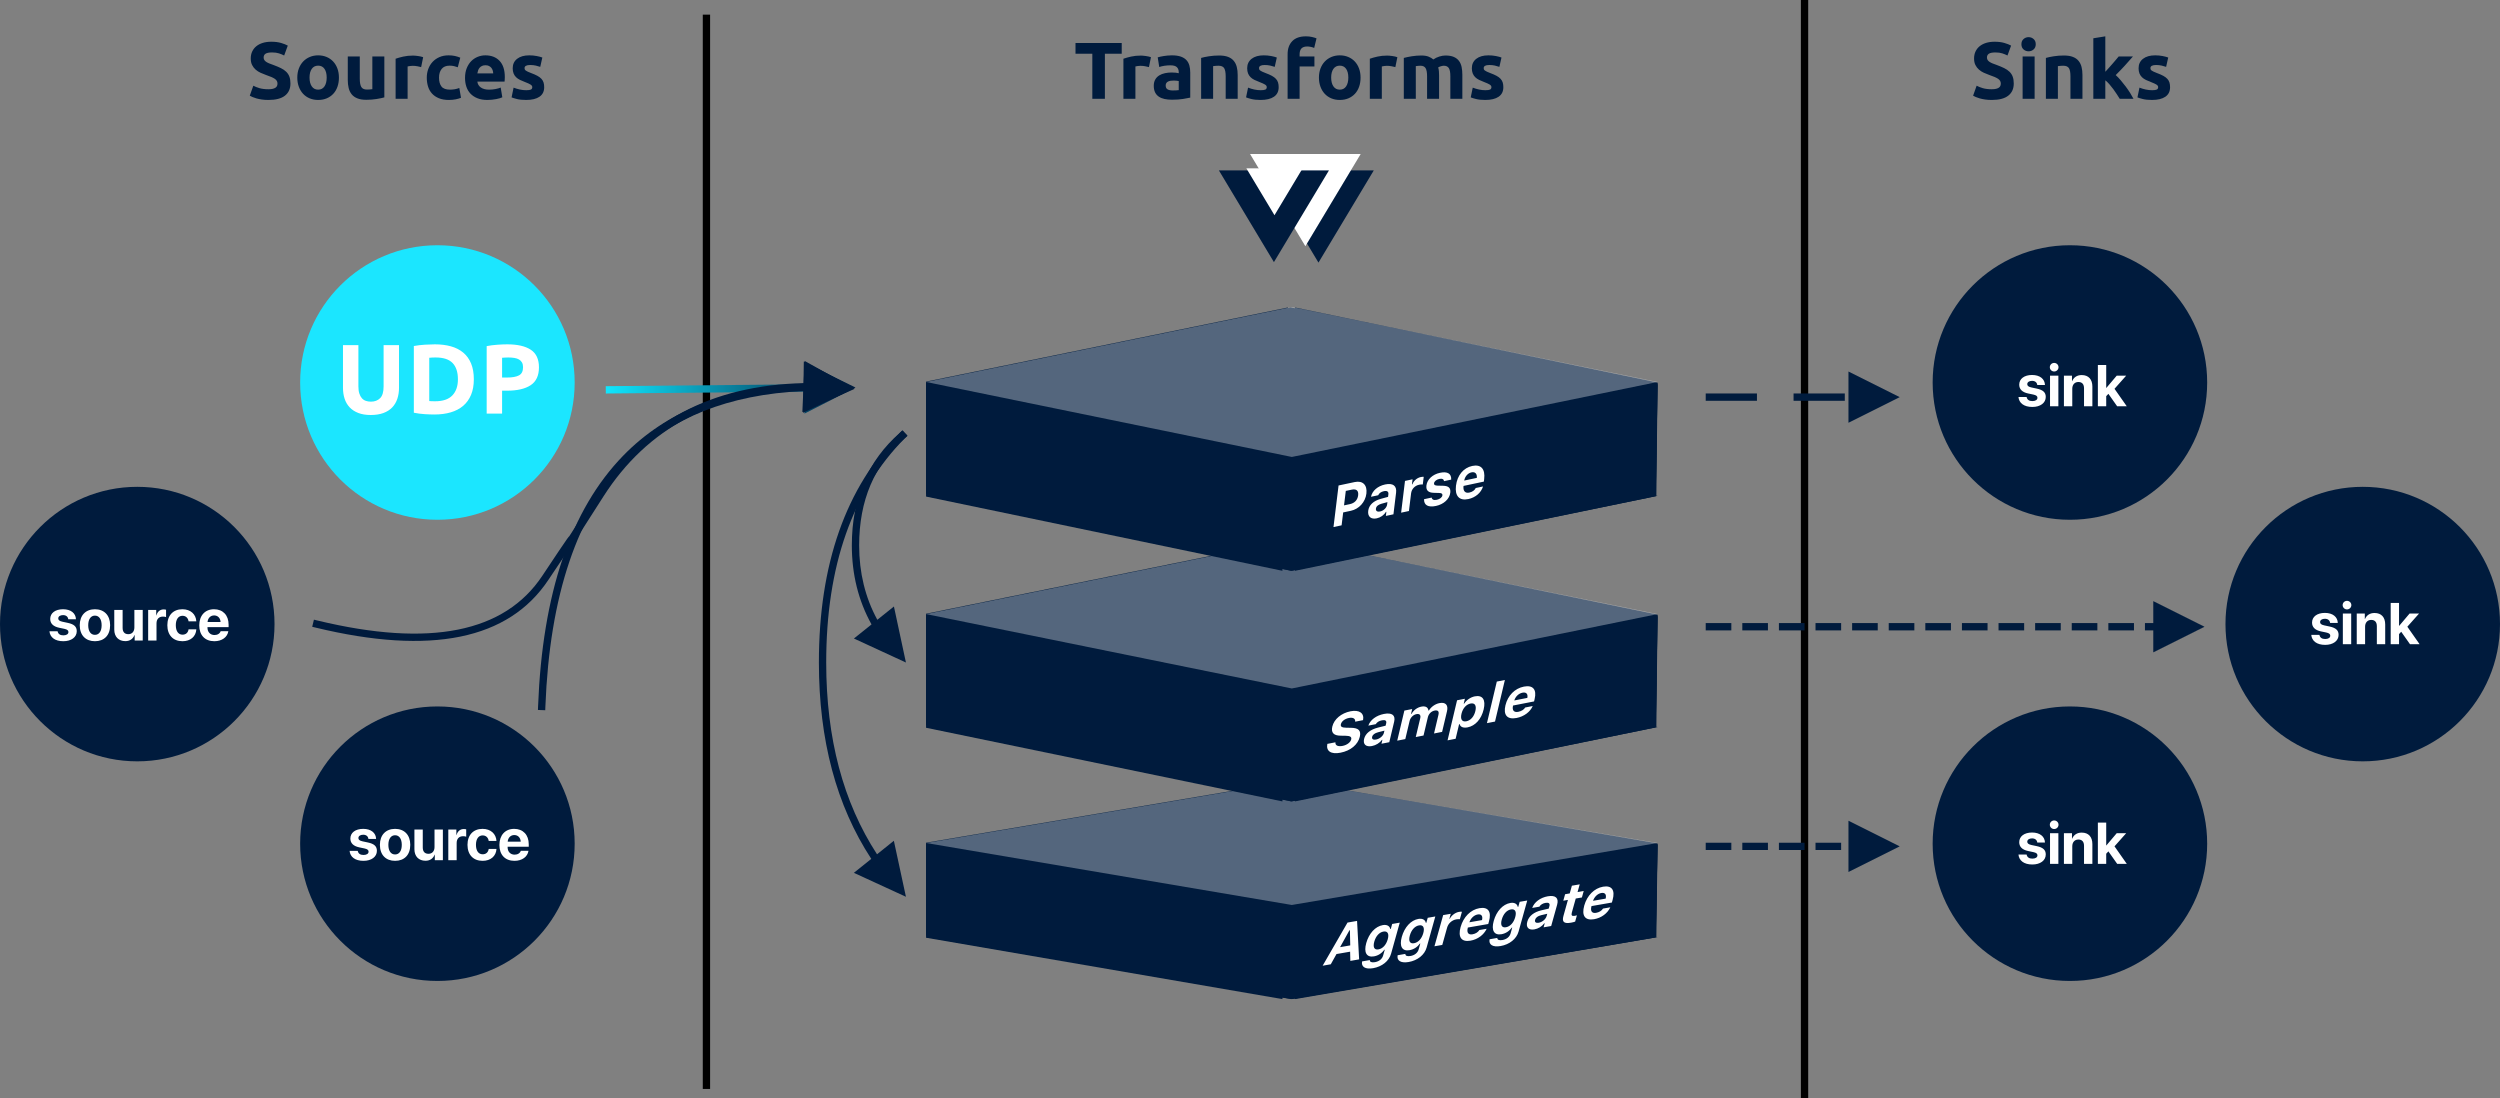 <?xml version="1.0" encoding="UTF-8"?>
<svg width="683px" height="300px" viewBox="0 0 683 300" version="1.1" xmlns="http://www.w3.org/2000/svg" xmlns:xlink="http://www.w3.org/1999/xlink">
    <rect x="0" y="0" width="683" height="300" fill="#808080" stroke="none"/>
    <!-- Generator: Sketch 54.1 (76490) - https://sketchapp.com -->
    <title>Group 2</title>
    <desc>Created with Sketch.</desc>
    <defs>
        <polygon id="path-1" points="15.189 0.027 22.873 12.834 7.504 12.834"></polygon>
        <linearGradient x1="-1.11022302e-14%" y1="50%" x2="100%" y2="50%" id="linearGradient-3">
            <stop stop-color="#10E7FF" offset="0%"></stop>
            <stop stop-color="#001B3D" offset="100%"></stop>
        </linearGradient>
        <linearGradient x1="16.305%" y1="58.465%" x2="79.052%" y2="39.153%" id="linearGradient-4">
            <stop stop-color="#001B3D" offset="0%"></stop>
            <stop stop-color="#001B3D" offset="100%"></stop>
        </linearGradient>
    </defs>
    <g id="Components-(source-highlighted)" stroke="none" stroke-width="1" fill="none" fill-rule="evenodd">
        <g id="Group-2" transform="translate(-18, -125)">
            <g id="Sinks" transform="translate(546, 134)">
                <g id="Sink-3" transform="translate(0, 184)">
                    <circle id="Oval-Copy" fill="#001B3D" cx="37.5" cy="37.5" r="37.5"></circle>
                    <path d="M23.652,37.086 C23.652,35.492 25.027,34.445 27.16,34.445 C29.309,34.445 30.637,35.547 30.684,37.188 L28.582,37.188 C28.512,36.508 28.004,36.047 27.16,36.047 C26.371,36.047 25.848,36.406 25.848,36.961 C25.848,37.391 26.16,37.68 27.004,37.859 L28.434,38.164 C30.184,38.531 30.902,39.219 30.902,40.445 C30.902,42.094 29.395,43.18 27.238,43.18 C24.926,43.18 23.59,42.102 23.441,40.453 L25.668,40.453 C25.809,41.188 26.332,41.578 27.238,41.578 C28.098,41.578 28.629,41.227 28.629,40.68 C28.629,40.234 28.34,39.984 27.52,39.797 L26.09,39.5 C24.473,39.156 23.652,38.344 23.652,37.086 Z M32.066,43 L32.066,34.625 L34.348,34.625 L34.348,43 L32.066,43 Z M33.199,33.492 C32.535,33.492 32.012,32.961 32.012,32.32 C32.012,31.672 32.535,31.148 33.199,31.148 C33.863,31.148 34.387,31.672 34.387,32.32 C34.387,32.961 33.863,33.492 33.199,33.492 Z M35.863,43 L35.863,34.625 L38.066,34.625 L38.066,36.117 L38.113,36.117 C38.559,35.078 39.441,34.469 40.73,34.469 C42.59,34.469 43.637,35.641 43.637,37.602 L43.637,43 L41.355,43 L41.355,38.078 C41.355,36.984 40.84,36.359 39.816,36.359 C38.793,36.359 38.145,37.109 38.145,38.195 L38.145,43 L35.863,43 Z M47.449,37.984 L50.293,34.625 L52.879,34.625 L49.684,38.219 L53.035,43 L50.41,43 L48.012,39.594 L47.418,40.234 L47.418,43 L45.137,43 L45.137,31.727 L47.418,31.727 L47.418,37.984 L47.449,37.984 Z" id="sink" fill="#FFFFFF" fill-rule="nonzero"></path>
                </g>
                <g id="Sink-2" transform="translate(80, 124)">
                    <circle id="Oval-Copy" fill="#001B3D" cx="37.5" cy="37.5" r="37.5"></circle>
                    <path d="M23.652,37.086 C23.652,35.492 25.027,34.445 27.16,34.445 C29.309,34.445 30.637,35.547 30.684,37.188 L28.582,37.188 C28.512,36.508 28.004,36.047 27.16,36.047 C26.371,36.047 25.848,36.406 25.848,36.961 C25.848,37.391 26.16,37.68 27.004,37.859 L28.434,38.164 C30.184,38.531 30.902,39.219 30.902,40.445 C30.902,42.094 29.395,43.18 27.238,43.18 C24.926,43.18 23.59,42.102 23.441,40.453 L25.668,40.453 C25.809,41.188 26.332,41.578 27.238,41.578 C28.098,41.578 28.629,41.227 28.629,40.68 C28.629,40.234 28.34,39.984 27.52,39.797 L26.09,39.5 C24.473,39.156 23.652,38.344 23.652,37.086 Z M32.066,43 L32.066,34.625 L34.348,34.625 L34.348,43 L32.066,43 Z M33.199,33.492 C32.535,33.492 32.012,32.961 32.012,32.32 C32.012,31.672 32.535,31.148 33.199,31.148 C33.863,31.148 34.387,31.672 34.387,32.32 C34.387,32.961 33.863,33.492 33.199,33.492 Z M35.863,43 L35.863,34.625 L38.066,34.625 L38.066,36.117 L38.113,36.117 C38.559,35.078 39.441,34.469 40.73,34.469 C42.59,34.469 43.637,35.641 43.637,37.602 L43.637,43 L41.355,43 L41.355,38.078 C41.355,36.984 40.84,36.359 39.816,36.359 C38.793,36.359 38.145,37.109 38.145,38.195 L38.145,43 L35.863,43 Z M47.449,37.984 L50.293,34.625 L52.879,34.625 L49.684,38.219 L53.035,43 L50.41,43 L48.012,39.594 L47.418,40.234 L47.418,43 L45.137,43 L45.137,31.727 L47.418,31.727 L47.418,37.984 L47.449,37.984 Z" id="sink" fill="#FFFFFF" fill-rule="nonzero"></path>
                </g>
                <g id="Sink-1" transform="translate(0, 58)">
                    <circle id="Oval-Copy-2" fill="#001B3D" cx="37.5" cy="37.5" r="37.5"></circle>
                    <path d="M23.652,38.086 C23.652,36.492 25.027,35.445 27.16,35.445 C29.309,35.445 30.637,36.547 30.684,38.188 L28.582,38.188 C28.512,37.508 28.004,37.047 27.16,37.047 C26.371,37.047 25.848,37.406 25.848,37.961 C25.848,38.391 26.16,38.68 27.004,38.859 L28.434,39.164 C30.184,39.531 30.902,40.219 30.902,41.445 C30.902,43.094 29.395,44.18 27.238,44.18 C24.926,44.18 23.59,43.102 23.441,41.453 L25.668,41.453 C25.809,42.188 26.332,42.578 27.238,42.578 C28.098,42.578 28.629,42.227 28.629,41.68 C28.629,41.234 28.34,40.984 27.52,40.797 L26.09,40.5 C24.473,40.156 23.652,39.344 23.652,38.086 Z M32.066,44 L32.066,35.625 L34.348,35.625 L34.348,44 L32.066,44 Z M33.199,34.492 C32.535,34.492 32.012,33.961 32.012,33.32 C32.012,32.672 32.535,32.148 33.199,32.148 C33.863,32.148 34.387,32.672 34.387,33.32 C34.387,33.961 33.863,34.492 33.199,34.492 Z M35.863,44 L35.863,35.625 L38.066,35.625 L38.066,37.117 L38.113,37.117 C38.559,36.078 39.441,35.469 40.73,35.469 C42.59,35.469 43.637,36.641 43.637,38.602 L43.637,44 L41.355,44 L41.355,39.078 C41.355,37.984 40.84,37.359 39.816,37.359 C38.793,37.359 38.145,38.109 38.145,39.195 L38.145,44 L35.863,44 Z M47.449,38.984 L50.293,35.625 L52.879,35.625 L49.684,39.219 L53.035,44 L50.41,44 L48.012,40.594 L47.418,41.234 L47.418,44 L45.137,44 L45.137,32.727 L47.418,32.727 L47.418,38.984 L47.449,38.984 Z" id="sink" fill="#FFFFFF" fill-rule="nonzero"></path>
                </g>
                <path d="M16.154,15.382 C16.638,15.382 17.038,15.342 17.353,15.261 C17.668,15.18 17.921,15.07 18.112,14.931 C18.303,14.792 18.435,14.627 18.508,14.436 C18.581,14.245 18.618,14.033 18.618,13.798 C18.618,13.299 18.383,12.885 17.914,12.555 C17.445,12.225 16.638,11.869 15.494,11.488 C14.995,11.312 14.497,11.11 13.998,10.883 C13.499,10.656 13.052,10.37 12.656,10.025 C12.26,9.68 11.937,9.262 11.688,8.771 C11.439,8.28 11.314,7.682 11.314,6.978 C11.314,6.274 11.446,5.64 11.71,5.075 C11.974,4.51 12.348,4.03 12.832,3.634 C13.316,3.238 13.903,2.934 14.592,2.721 C15.281,2.508 16.059,2.402 16.924,2.402 C17.951,2.402 18.838,2.512 19.586,2.732 C20.334,2.952 20.95,3.194 21.434,3.458 L20.444,6.164 C20.019,5.944 19.546,5.75 19.025,5.581 C18.504,5.412 17.877,5.328 17.144,5.328 C16.323,5.328 15.732,5.442 15.373,5.669 C15.014,5.896 14.834,6.245 14.834,6.714 C14.834,6.993 14.9,7.227 15.032,7.418 C15.164,7.609 15.351,7.781 15.593,7.935 C15.835,8.089 16.114,8.228 16.429,8.353 C16.744,8.478 17.093,8.606 17.474,8.738 C18.266,9.031 18.955,9.321 19.542,9.607 C20.129,9.893 20.616,10.227 21.005,10.608 C21.394,10.989 21.683,11.437 21.874,11.95 C22.065,12.463 22.16,13.087 22.16,13.82 C22.16,15.243 21.661,16.346 20.664,17.131 C19.667,17.916 18.163,18.308 16.154,18.308 C15.479,18.308 14.871,18.268 14.328,18.187 C13.785,18.106 13.305,18.007 12.887,17.89 C12.469,17.773 12.11,17.648 11.809,17.516 C11.508,17.384 11.255,17.259 11.05,17.142 L12.018,14.414 C12.473,14.663 13.034,14.887 13.701,15.085 C14.368,15.283 15.186,15.382 16.154,15.382 Z M27.858,18 L24.58,18 L24.58,6.428 L27.858,6.428 L27.858,18 Z M28.166,3.084 C28.166,3.685 27.972,4.158 27.583,4.503 C27.194,4.848 26.736,5.02 26.208,5.02 C25.68,5.02 25.222,4.848 24.833,4.503 C24.444,4.158 24.25,3.685 24.25,3.084 C24.25,2.483 24.444,2.01 24.833,1.665 C25.222,1.32 25.68,1.148 26.208,1.148 C26.736,1.148 27.194,1.32 27.583,1.665 C27.972,2.01 28.166,2.483 28.166,3.084 Z M30.938,6.824 C31.495,6.663 32.214,6.512 33.094,6.373 C33.974,6.234 34.898,6.164 35.866,6.164 C36.849,6.164 37.666,6.292 38.319,6.549 C38.972,6.806 39.489,7.169 39.87,7.638 C40.251,8.107 40.523,8.665 40.684,9.31 C40.845,9.955 40.926,10.674 40.926,11.466 L40.926,18 L37.648,18 L37.648,11.862 C37.648,10.806 37.509,10.058 37.23,9.618 C36.951,9.178 36.431,8.958 35.668,8.958 C35.433,8.958 35.184,8.969 34.92,8.991 C34.656,9.013 34.421,9.039 34.216,9.068 L34.216,18 L30.938,18 L30.938,6.824 Z M47.174,10.608 C47.497,10.256 47.83,9.889 48.175,9.508 C48.52,9.127 48.853,8.749 49.176,8.375 C49.499,8.001 49.803,7.645 50.089,7.308 C50.375,6.971 50.621,6.677 50.826,6.428 L54.72,6.428 C53.943,7.323 53.184,8.177 52.443,8.991 C51.702,9.805 50.892,10.645 50.012,11.51 C50.452,11.906 50.907,12.379 51.376,12.929 C51.845,13.479 52.3,14.047 52.74,14.634 C53.18,15.221 53.583,15.807 53.95,16.394 C54.317,16.981 54.625,17.516 54.874,18 L51.112,18 C50.877,17.619 50.61,17.197 50.309,16.735 C50.008,16.273 49.689,15.811 49.352,15.349 C49.015,14.887 48.659,14.443 48.285,14.018 C47.911,13.593 47.541,13.233 47.174,12.94 L47.174,18 L43.896,18 L43.896,1.456 L47.174,0.928 L47.174,10.608 Z M59.956,15.646 C60.557,15.646 60.983,15.587 61.232,15.47 C61.481,15.353 61.606,15.125 61.606,14.788 C61.606,14.524 61.445,14.293 61.122,14.095 C60.799,13.897 60.308,13.673 59.648,13.424 C59.135,13.233 58.669,13.035 58.251,12.83 C57.833,12.625 57.477,12.379 57.184,12.093 C56.891,11.807 56.663,11.466 56.502,11.07 C56.341,10.674 56.26,10.197 56.26,9.64 C56.26,8.555 56.663,7.697 57.47,7.066 C58.277,6.435 59.384,6.12 60.792,6.12 C61.496,6.12 62.171,6.182 62.816,6.307 C63.461,6.432 63.975,6.567 64.356,6.714 L63.784,9.266 C63.403,9.134 62.988,9.017 62.541,8.914 C62.094,8.811 61.591,8.76 61.034,8.76 C60.007,8.76 59.494,9.046 59.494,9.618 C59.494,9.75 59.516,9.867 59.56,9.97 C59.604,10.073 59.692,10.172 59.824,10.267 C59.956,10.362 60.136,10.465 60.363,10.575 C60.59,10.685 60.88,10.806 61.232,10.938 C61.951,11.202 62.545,11.462 63.014,11.719 C63.483,11.976 63.854,12.254 64.125,12.555 C64.396,12.856 64.587,13.189 64.697,13.556 C64.807,13.923 64.862,14.348 64.862,14.832 C64.862,15.976 64.433,16.841 63.575,17.428 C62.717,18.015 61.503,18.308 59.934,18.308 C58.907,18.308 58.053,18.22 57.371,18.044 C56.689,17.868 56.216,17.721 55.952,17.604 L56.502,14.942 C57.059,15.162 57.631,15.334 58.218,15.459 C58.805,15.584 59.384,15.646 59.956,15.646 Z" fill="#001B3D" fill-rule="nonzero"></path>
            </g>
            <g id="Dividers" transform="translate(210, 125)" fill="#000000" fill-rule="nonzero">
                <polygon id="Line-3" points="0 4 0 297.5 2 297.5 2 4"></polygon>
                <polygon id="Line-3" points="300 0 300 300 302 300 302 0"></polygon>
            </g>
            <g id="Sink-Arrows" transform="translate(484, 233)" fill="#001B3D" fill-rule="nonzero">
                <path id="Line-2" d="M122.275,64.226 L120,64.226 L120,62.226 L122.275,62.226 L122.275,56.226 L136.275,63.226 L122.275,70.226 L122.275,64.226 Z M0,64.226 L0,62.226 L7,62.226 L7,64.226 L0,64.226 Z M10,64.226 L10,62.226 L17,62.226 L17,64.226 L10,64.226 Z M20,64.226 L20,62.226 L27,62.226 L27,64.226 L20,64.226 Z M30,64.226 L30,62.226 L37,62.226 L37,64.226 L30,64.226 Z M40,64.226 L40,62.226 L47,62.226 L47,64.226 L40,64.226 Z M50,64.226 L50,62.226 L57,62.226 L57,64.226 L50,64.226 Z M60,64.226 L60,62.226 L67,62.226 L67,64.226 L60,64.226 Z M70,64.226 L70,62.226 L77,62.226 L77,64.226 L70,64.226 Z M80,64.226 L80,62.226 L87,62.226 L87,64.226 L80,64.226 Z M90,64.226 L90,62.226 L97,62.226 L97,64.226 L90,64.226 Z M100,64.226 L100,62.226 L107,62.226 L107,64.226 L100,64.226 Z M110,64.226 L110,62.226 L117,62.226 L117,64.226 L110,64.226 Z"></path>
                <path id="Line-2" d="M53,123.226 L39,130.226 L39,116.226 L53,123.226 Z M-2.22044605e-16,124.226 L-2.22044605e-16,122.226 L7,122.226 L7,124.226 L-2.22044605e-16,124.226 Z M10,124.226 L10,122.226 L17,122.226 L17,124.226 L10,124.226 Z M20,124.226 L20,122.226 L27,122.226 L27,124.226 L20,124.226 Z M30,124.226 L30,122.226 L37,122.226 L37,124.226 L30,124.226 Z"></path>
                <path id="Line-2" d="M53,0.5 L39,7.5 L39,-6.5 L53,0.5 Z M0,1.5 L0,-0.5 L14,-0.5 L14,1.5 L0,1.5 Z M24,1.5 L24,-0.5 L38,-0.5 L38,1.5 L24,1.5 Z"></path>
            </g>
            <g id="Transforms" transform="translate(242.721, 134)">
                <g id="Aggregate" transform="translate(28.279, 204)">
                    <polygon id="Fill-74" fill="#001B3D" points="1.13686838e-13 43.02 99.924 59.954 199.845 43.02 99.924 26.085"></polygon>
                    <polygon id="Fill-79" fill="#001B3D" points="0.207 43.017 1.13686838e-13 17.424 99.712 0.476 199.845 17.594 199.517 42.958 99.712 59.954"></polygon>
                    <polygon id="Fill-75" fill="#001B3D" points="5.68434189e-14 17.824 5.68434189e-14 43.188 97.361 59.954 97.361 34.806"></polygon>
                    <polygon id="Fill-76" fill="#001B3D" points="100.777 34.676 199.845 17.824 199.364 43.102 100.777 59.954"></polygon>
                    <polygon id="Fill-77" fill="#001B3D" points="100.777 0.476 199.845 17.438 199.364 42.606 100.981 25.828"></polygon>
                    <polygon id="Fill-78" fill="#001B3D" points="1.13686838e-13 17.22 1.13686838e-13 42.606 99.069 25.805 98.862 0.476"></polygon>
                    <polygon id="Fill-74-Copy" fill-opacity="0.332" fill="#FFFFFF" points="1.70530257e-13 17.306 99.924 34.24 199.845 17.306 99.924 0.37"></polygon>
                </g>
                <g id="Sample" transform="translate(28.279, 138)">
                    <polygon id="Fill-74" fill="#001B3D" points="1.13686838e-13 51.624 99.924 71.945 199.845 51.624 99.924 31.302"></polygon>
                    <polygon id="Fill-79" fill="#001B3D" points="0.207 51.621 1.13686838e-13 20.908 99.712 0.571 199.845 21.113 199.517 51.549 99.712 71.945"></polygon>
                    <polygon id="Fill-75" fill="#001B3D" points="5.68434189e-14 21.389 5.68434189e-14 51.826 97.361 71.945 97.361 41.768"></polygon>
                    <polygon id="Fill-76" fill="#001B3D" points="100.777 41.611 199.845 21.389 199.364 51.722 100.777 71.945"></polygon>
                    <polygon id="Fill-77" fill="#001B3D" points="100.777 0.571 199.845 20.925 199.364 51.128 100.981 30.994"></polygon>
                    <polygon id="Fill-78" fill="#001B3D" points="1.13686838e-13 20.665 1.13686838e-13 51.128 99.069 30.966 98.862 0.571"></polygon>
                    <polygon id="Fill-74-Copy" fill-opacity="0.332" fill="#FFFFFF" points="1.70530257e-13 20.767 99.924 41.088 199.845 20.767 99.924 0.444"></polygon>
                </g>
                <g id="Parse" transform="translate(28.279, 74)">
                    <polygon id="Fill-74" fill="#001B3D" points="1.13686838e-13 52.461 99.924 72.944 199.845 52.461 99.924 31.976"></polygon>
                    <polygon id="Fill-79" fill="#001B3D" points="0.207 52.458 1.13686838e-13 21.5 99.712 1 199.845 21.706 199.517 52.386 99.712 72.944"></polygon>
                    <polygon id="Fill-75" fill="#001B3D" points="5.68434189e-14 21.984 5.68434189e-14 52.664 97.361 72.944 97.361 42.526"></polygon>
                    <polygon id="Fill-76" fill="#001B3D" points="100.777 42.368 199.845 21.984 199.364 52.56 100.777 72.944"></polygon>
                    <polygon id="Fill-77" fill="#001B3D" points="100.777 1 199.845 21.517 199.364 51.961 100.981 31.666"></polygon>
                    <polygon id="Fill-78" fill="#001B3D" points="1.13686838e-13 21.254 1.13686838e-13 51.961 99.069 31.638 98.862 1"></polygon>
                    <polygon id="Fill-74-Copy" fill-opacity="0.332" fill="#FFFFFF" points="1.70530257e-13 21.357 99.924 41.84 199.845 21.357 99.924 0.872"></polygon>
                </g>
                <path d="M141.724,119.783 L146.238,119.783 C148.465,119.783 149.475,121.275 148.703,123.525 C147.938,125.752 145.844,127.244 143.564,127.244 L141.427,127.244 L140.274,130.603 L138.01,130.603 L141.724,119.783 Z M143.35,121.643 L142.058,125.407 L143.7,125.407 C144.997,125.407 145.981,124.747 146.398,123.532 C146.82,122.303 146.305,121.643 145,121.643 L143.35,121.643 Z M151.344,129.089 C152.356,129.089 153.343,128.444 153.631,127.604 L153.839,126.997 L152.131,127.102 C151.171,127.169 150.598,127.506 150.394,128.099 C150.183,128.714 150.587,129.089 151.344,129.089 Z M150.061,130.731 C148.471,130.731 147.688,129.756 148.208,128.241 C148.723,126.742 150.169,125.872 152.265,125.752 L154.308,125.632 L154.54,124.957 C154.776,124.267 154.415,123.877 153.516,123.877 C152.728,123.877 152.111,124.147 151.761,124.642 L149.751,124.642 C150.419,123.112 152.151,122.153 154.228,122.153 C156.417,122.153 157.299,123.187 156.692,124.957 L154.753,130.603 L152.639,130.603 L153.009,129.524 L152.874,129.524 C152.187,130.281 151.133,130.731 150.061,130.731 Z M156.898,130.603 L159.737,122.333 L161.852,122.333 L161.399,123.652 L161.534,123.652 C162.034,122.828 163.105,122.198 164.155,122.198 C164.455,122.198 164.809,122.235 164.974,122.303 L164.292,124.29 C164.142,124.222 163.656,124.155 163.303,124.155 C162.111,124.155 161.052,124.86 160.653,126.022 L159.08,130.603 L156.898,130.603 Z M165.209,124.762 C165.747,123.195 167.485,122.153 169.547,122.153 C171.646,122.153 172.582,123.03 172.159,124.612 L170.142,124.612 C170.212,124.08 169.823,123.75 169.013,123.75 C168.234,123.75 167.535,124.102 167.355,124.627 C167.216,125.032 167.484,125.279 168.189,125.452 L169.625,125.789 C171.109,126.142 171.597,126.817 171.172,128.054 C170.606,129.703 168.758,130.783 166.591,130.783 C164.409,130.783 163.396,129.891 163.792,128.301 L165.921,128.301 C165.893,128.864 166.315,129.186 167.185,129.186 C168.032,129.186 168.738,128.834 168.921,128.301 C169.06,127.896 168.83,127.649 168.156,127.491 L166.772,127.154 C165.289,126.802 164.772,126.037 165.209,124.762 Z M177.993,123.825 C176.981,123.825 176.027,124.53 175.583,125.602 L179.108,125.602 C179.439,124.507 179.013,123.825 177.993,123.825 Z M178.244,128.249 L180.276,128.249 C179.421,129.801 177.651,130.783 175.627,130.783 C173.107,130.783 172.168,129.194 173.09,126.509 C174.014,123.817 176.1,122.153 178.56,122.153 C180.997,122.153 181.903,123.705 181.002,126.329 L180.773,126.997 L175.097,126.997 L175.059,127.109 C174.666,128.339 175.124,129.104 176.263,129.104 C177.126,129.104 177.824,128.796 178.244,128.249 Z" id="Parse" fill="#FFFFFF" fill-rule="nonzero" transform="translate(159.677, 125.283) rotate(-12) translate(-159.677, -125.283) "></path>
                <path d="M137.906,194.228 L140.12,193.796 C140.02,194.647 140.782,195.031 142.071,194.779 C143.261,194.547 144.237,193.816 144.429,193.004 C144.592,192.318 144.14,192.03 142.865,192.009 L141.511,191.989 C139.614,191.969 138.878,191.139 139.267,189.499 C139.748,187.472 141.725,185.814 144.249,185.321 C146.66,184.85 148.051,185.843 147.665,187.745 L145.512,188.166 C145.608,187.337 144.938,186.928 143.831,187.144 C142.686,187.367 141.805,188.037 141.61,188.857 C141.453,189.52 141.886,189.798 143.103,189.816 L144.357,189.834 C146.448,189.859 147.175,190.606 146.779,192.275 C146.264,194.444 144.259,196.1 141.514,196.636 C138.906,197.146 137.514,196.216 137.906,194.228 Z M151.217,193.043 C152.24,192.843 153.166,192.051 153.364,191.216 L153.507,190.613 L151.791,191.047 C150.828,191.3 150.286,191.725 150.146,192.314 C150.001,192.925 150.451,193.193 151.217,193.043 Z M150.102,194.817 C148.494,195.131 147.595,194.383 147.952,192.878 C148.305,191.387 149.67,190.296 151.776,189.771 L153.829,189.257 L153.988,188.586 C154.15,187.9 153.742,187.61 152.832,187.788 C152.036,187.944 151.442,188.316 151.143,188.843 L149.111,189.24 C149.616,187.691 151.26,186.461 153.36,186.05 C155.574,185.618 156.581,186.402 156.164,188.161 L154.832,193.772 L152.694,194.19 L152.949,193.117 L152.812,193.144 C152.202,193.981 151.186,194.605 150.102,194.817 Z M157.001,193.349 L158.951,185.129 L161.089,184.712 L160.77,186.053 L160.907,186.026 C161.471,185.021 162.481,184.269 163.58,184.054 C164.755,183.825 165.424,184.234 165.532,185.123 L165.668,185.096 C166.272,184.104 167.378,183.313 168.546,183.085 C170.214,182.759 171,183.622 170.598,185.313 L169.26,190.955 L167.054,191.386 L168.256,186.318 C168.488,185.342 168.14,184.948 167.208,185.13 C166.313,185.305 165.588,186.043 165.381,186.915 L164.188,191.945 L162.065,192.36 L163.289,187.203 C163.495,186.331 163.098,185.932 162.234,186.101 C161.37,186.27 160.598,187.053 160.381,187.97 L159.207,192.918 L157.001,193.349 Z M178.209,181.24 C180.325,180.827 181.246,182.154 180.615,184.814 C179.986,187.467 178.328,189.305 176.236,189.713 C175.038,189.947 174.242,189.612 174.04,188.82 L173.903,188.847 L172.957,192.834 L170.751,193.265 L173.348,182.317 L175.486,181.9 L175.166,183.249 L175.303,183.222 C175.977,182.209 177.057,181.465 178.209,181.24 Z M175.877,188.056 C177.067,187.824 177.988,186.777 178.348,185.257 C178.705,183.751 178.21,182.974 177.035,183.203 C175.86,183.433 174.913,184.499 174.556,186.005 C174.199,187.51 174.709,188.284 175.877,188.056 Z M181.512,188.562 L184.206,177.205 L186.413,176.774 L183.718,188.131 L181.512,188.562 Z M191.223,180.241 C190.199,180.441 189.313,181.282 188.984,182.362 L192.547,181.666 C192.76,180.587 192.254,180.039 191.223,180.241 Z M191.969,184.288 L194.023,183.887 C193.331,185.493 191.652,186.752 189.605,187.152 C187.057,187.65 185.931,186.363 186.564,183.695 C187.198,181.02 189.122,179.066 191.609,178.58 C194.073,178.099 195.163,179.358 194.544,181.966 L194.387,182.629 L188.648,183.75 L188.621,183.862 C188.361,185.078 188.909,185.696 190.061,185.471 C190.933,185.301 191.605,184.878 191.969,184.288 Z" id="Sample" fill="#FFFFFF" fill-rule="nonzero"></path>
                <path id="Line" d="M13.379,161.591 C9.793,155.129 8,147.927 8,140 C8,127.153 12.378,116.876 21.121,109.247 L21.875,108.589 L23.19,110.096 L22.436,110.753 C14.142,117.991 10,127.714 10,140 C10,147.47 11.655,154.239 14.964,160.323 L19.499,156.695 L22.779,172 L8.567,165.441 L13.379,161.591 Z" fill="#001B3D" fill-rule="nonzero"></path>
                <path id="Line" d="M13.314,225.644 C3.768,211.064 -1,193.175 -1,172 C-1,145.123 6.349,124.203 21.067,109.297 L21.77,108.586 L23.193,109.991 L22.49,110.703 C8.17,125.204 1,145.617 1,172 C1,192.725 5.631,210.18 14.882,224.387 L19.48,220.699 L22.779,236 L8.559,229.458 L13.314,225.644 Z" fill="#001B3D" fill-rule="nonzero"></path>
                <path d="M144.191,253.517 L144.132,250.999 L140.408,251.646 L138.85,254.445 L136.624,254.831 L143.419,243.047 L146.027,242.594 L146.593,253.1 L144.191,253.517 Z M143.94,245.161 L141.388,249.764 L144.165,249.281 L144.072,245.138 L143.94,245.161 Z M151.877,250.374 C153.038,250.173 153.99,249.118 154.408,247.62 C154.827,246.122 154.393,245.301 153.239,245.501 C152.086,245.701 151.154,246.76 150.737,248.25 C150.316,249.756 150.716,250.576 151.877,250.374 Z M150.414,255.508 C148.262,255.882 147.115,255.133 147.402,253.657 L149.517,253.29 C149.481,253.796 149.99,254.024 150.916,253.863 C152.062,253.664 152.886,252.992 153.154,252.034 L153.594,250.458 L153.462,250.481 C152.763,251.455 151.777,252.082 150.639,252.28 C148.618,252.63 147.822,251.204 148.539,248.639 C149.277,245.998 151.011,244.095 153.068,243.738 C154.163,243.548 154.936,243.957 155.108,244.816 L155.24,244.793 L155.622,243.426 L157.694,243.067 L155.322,251.554 C154.763,253.555 152.861,255.083 150.414,255.508 Z M161.589,248.688 C162.75,248.486 163.702,247.432 164.12,245.933 C164.539,244.435 164.105,243.614 162.951,243.814 C161.798,244.015 160.866,245.073 160.449,246.564 C160.028,248.07 160.428,248.889 161.589,248.688 Z M160.126,253.821 C157.974,254.195 156.827,253.446 157.114,251.971 L159.229,251.603 C159.193,252.109 159.702,252.337 160.628,252.176 C161.774,251.977 162.598,251.305 162.866,250.347 L163.306,248.772 L163.174,248.795 C162.475,249.768 161.489,250.395 160.351,250.593 C158.33,250.944 157.534,249.517 158.251,246.953 C158.989,244.311 160.723,242.408 162.78,242.051 C163.875,241.861 164.648,242.27 164.82,243.13 L164.952,243.107 L165.335,241.74 L167.406,241.38 L165.034,249.868 C164.475,251.868 162.573,253.396 160.126,253.821 Z M167.17,249.526 L169.551,241.007 L171.623,240.647 L171.243,242.007 L171.375,241.984 C171.826,241.097 172.845,240.303 173.873,240.124 C174.167,240.073 174.516,240.049 174.681,240.087 L174.109,242.134 C173.959,242.094 173.479,242.111 173.134,242.171 C171.965,242.374 170.962,243.239 170.627,244.436 L169.308,249.155 L167.17,249.526 Z M178.988,240.831 C177.996,241.003 177.096,241.85 176.713,242.967 L180.166,242.368 C180.437,241.248 179.987,240.657 178.988,240.831 Z M179.448,245.086 L181.439,244.741 C180.676,246.394 178.99,247.65 177.007,247.994 C174.538,248.423 173.542,247.038 174.314,244.273 C175.089,241.5 177.053,239.528 179.462,239.11 C181.85,238.695 182.814,240.049 182.058,242.752 L181.866,243.439 L176.305,244.405 L176.272,244.521 C175.948,245.783 176.433,246.448 177.549,246.254 C178.394,246.107 179.063,245.69 179.448,245.086 Z M186.707,244.325 C187.868,244.124 188.819,243.069 189.238,241.571 C189.657,240.073 189.222,239.252 188.069,239.452 C186.916,239.652 185.984,240.711 185.567,242.201 C185.146,243.707 185.546,244.527 186.707,244.325 Z M185.244,249.459 C183.091,249.833 181.945,249.084 182.231,247.609 L184.347,247.241 C184.31,247.747 184.82,247.975 185.746,247.814 C186.892,247.615 187.716,246.943 187.983,245.985 L188.424,244.409 L188.292,244.432 C187.593,245.406 186.607,246.033 185.468,246.231 C183.448,246.582 182.652,245.155 183.368,242.591 C184.107,239.949 185.841,238.046 187.898,237.689 C188.992,237.499 189.766,237.908 189.938,238.767 L190.07,238.744 L190.452,237.377 L192.524,237.018 L190.151,245.506 C189.592,247.506 187.69,249.034 185.244,249.459 Z M195.648,243.096 C196.64,242.924 197.575,242.129 197.817,241.264 L197.991,240.639 L196.323,241.031 C195.385,241.26 194.84,241.686 194.669,242.296 C194.492,242.929 194.906,243.225 195.648,243.096 Z M194.47,244.91 C192.912,245.18 192.099,244.366 192.535,242.806 C192.966,241.262 194.341,240.171 196.388,239.697 L198.384,239.233 L198.579,238.538 C198.777,237.827 198.405,237.51 197.523,237.663 C196.752,237.797 196.16,238.164 195.841,238.705 L193.872,239.047 C194.452,237.447 196.102,236.22 198.137,235.866 C200.282,235.494 201.196,236.349 200.687,238.172 L199.061,243.988 L196.99,244.347 L197.301,243.235 L197.168,243.258 C196.532,244.111 195.521,244.727 194.47,244.91 Z M204.719,232.974 L206.857,232.603 L206.268,234.712 L207.95,234.419 L207.455,236.188 L205.773,236.48 L204.702,240.311 C204.495,241.052 204.723,241.336 205.451,241.21 C205.73,241.161 205.879,241.128 206.091,241.069 L205.612,242.784 C205.332,242.884 204.923,242.999 204.511,243.07 C202.542,243.412 201.952,242.876 202.416,241.215 L203.635,236.851 L202.372,237.071 L202.866,235.302 L204.13,235.083 L204.719,232.974 Z M212.767,234.964 C211.776,235.136 210.875,235.984 210.493,237.101 L213.945,236.501 C214.217,235.381 213.766,234.791 212.767,234.964 Z M213.227,239.22 L215.218,238.874 C214.456,240.528 212.77,241.783 210.786,242.128 C208.318,242.556 207.321,241.172 208.094,238.407 C208.869,235.634 210.832,233.662 213.241,233.243 C215.629,232.829 216.593,234.182 215.837,236.885 L215.645,237.573 L210.084,238.539 L210.051,238.655 C209.727,239.916 210.212,240.581 211.328,240.387 C212.173,240.241 212.842,239.823 213.227,239.22 Z" id="Aggregate" fill="#FFFFFF" fill-rule="nonzero"></path>
                <path d="M81.733,2.754 L81.733,5.68 L77.135,5.68 L77.135,18 L73.703,18 L73.703,5.68 L69.105,5.68 L69.105,2.754 L81.733,2.754 Z M89.169,9.332 C88.875,9.259 88.531,9.182 88.135,9.101 C87.739,9.02 87.313,8.98 86.859,8.98 C86.653,8.98 86.408,8.998 86.122,9.035 C85.836,9.072 85.619,9.112 85.473,9.156 L85.473,18 L82.195,18 L82.195,7.044 C82.781,6.839 83.474,6.644 84.274,6.461 C85.073,6.278 85.964,6.186 86.947,6.186 C87.123,6.186 87.335,6.197 87.585,6.219 C87.834,6.241 88.083,6.27 88.333,6.307 C88.582,6.344 88.831,6.388 89.081,6.439 C89.33,6.49 89.543,6.553 89.719,6.626 L89.169,9.332 Z M95.681,15.712 C96.003,15.712 96.311,15.705 96.605,15.69 C96.898,15.675 97.133,15.653 97.309,15.624 L97.309,13.138 C97.177,13.109 96.979,13.079 96.715,13.05 C96.451,13.021 96.209,13.006 95.989,13.006 C95.681,13.006 95.391,13.024 95.12,13.061 C94.848,13.098 94.61,13.167 94.405,13.27 C94.199,13.373 94.038,13.512 93.921,13.688 C93.803,13.864 93.745,14.084 93.745,14.348 C93.745,14.861 93.917,15.217 94.262,15.415 C94.606,15.613 95.079,15.712 95.681,15.712 Z M95.417,6.12 C96.385,6.12 97.191,6.23 97.837,6.45 C98.482,6.67 98.999,6.985 99.388,7.396 C99.776,7.807 100.051,8.305 100.213,8.892 C100.374,9.479 100.455,10.131 100.455,10.85 L100.455,17.67 C99.985,17.773 99.333,17.894 98.497,18.033 C97.661,18.172 96.649,18.242 95.461,18.242 C94.713,18.242 94.034,18.176 93.426,18.044 C92.817,17.912 92.293,17.696 91.853,17.395 C91.413,17.094 91.075,16.702 90.841,16.218 C90.606,15.734 90.489,15.14 90.489,14.436 C90.489,13.761 90.624,13.189 90.896,12.72 C91.167,12.251 91.53,11.877 91.985,11.598 C92.439,11.319 92.96,11.118 93.547,10.993 C94.133,10.868 94.742,10.806 95.373,10.806 C95.798,10.806 96.176,10.824 96.506,10.861 C96.836,10.898 97.103,10.945 97.309,11.004 L97.309,10.696 C97.309,10.139 97.14,9.691 96.803,9.354 C96.465,9.017 95.879,8.848 95.043,8.848 C94.485,8.848 93.935,8.888 93.393,8.969 C92.85,9.05 92.381,9.163 91.985,9.31 L91.567,6.67 C91.757,6.611 91.996,6.549 92.282,6.483 C92.568,6.417 92.879,6.358 93.217,6.307 C93.554,6.256 93.91,6.212 94.284,6.175 C94.658,6.138 95.035,6.12 95.417,6.12 Z M103.425,6.824 C103.982,6.663 104.701,6.512 105.581,6.373 C106.461,6.234 107.385,6.164 108.353,6.164 C109.335,6.164 110.153,6.292 110.806,6.549 C111.458,6.806 111.975,7.169 112.357,7.638 C112.738,8.107 113.009,8.665 113.171,9.31 C113.332,9.955 113.413,10.674 113.413,11.466 L113.413,18 L110.135,18 L110.135,11.862 C110.135,10.806 109.995,10.058 109.717,9.618 C109.438,9.178 108.917,8.958 108.155,8.958 C107.92,8.958 107.671,8.969 107.407,8.991 C107.143,9.013 106.908,9.039 106.703,9.068 L106.703,18 L103.425,18 L103.425,6.824 Z M119.705,15.646 C120.306,15.646 120.731,15.587 120.981,15.47 C121.23,15.353 121.355,15.125 121.355,14.788 C121.355,14.524 121.193,14.293 120.871,14.095 C120.548,13.897 120.057,13.673 119.397,13.424 C118.883,13.233 118.418,13.035 118,12.83 C117.582,12.625 117.226,12.379 116.933,12.093 C116.639,11.807 116.412,11.466 116.251,11.07 C116.089,10.674 116.009,10.197 116.009,9.64 C116.009,8.555 116.412,7.697 117.219,7.066 C118.025,6.435 119.133,6.12 120.541,6.12 C121.245,6.12 121.919,6.182 122.565,6.307 C123.21,6.432 123.723,6.567 124.105,6.714 L123.533,9.266 C123.151,9.134 122.737,9.017 122.29,8.914 C121.842,8.811 121.34,8.76 120.783,8.76 C119.756,8.76 119.243,9.046 119.243,9.618 C119.243,9.75 119.265,9.867 119.309,9.97 C119.353,10.073 119.441,10.172 119.573,10.267 C119.705,10.362 119.884,10.465 120.112,10.575 C120.339,10.685 120.629,10.806 120.981,10.938 C121.699,11.202 122.293,11.462 122.763,11.719 C123.232,11.976 123.602,12.254 123.874,12.555 C124.145,12.856 124.336,13.189 124.446,13.556 C124.556,13.923 124.611,14.348 124.611,14.832 C124.611,15.976 124.182,16.841 123.324,17.428 C122.466,18.015 121.252,18.308 119.683,18.308 C118.656,18.308 117.802,18.22 117.12,18.044 C116.438,17.868 115.965,17.721 115.701,17.604 L116.251,14.942 C116.808,15.162 117.38,15.334 117.967,15.459 C118.553,15.584 119.133,15.646 119.705,15.646 Z M132.069,0.928 C132.685,0.928 133.249,0.99 133.763,1.115 C134.276,1.24 134.672,1.361 134.951,1.478 L134.313,4.096 C134.019,3.964 133.7,3.865 133.356,3.799 C133.011,3.733 132.692,3.7 132.399,3.7 C132.003,3.7 131.669,3.755 131.398,3.865 C131.126,3.975 130.914,4.125 130.76,4.316 C130.606,4.507 130.496,4.734 130.43,4.998 C130.364,5.262 130.331,5.548 130.331,5.856 L130.331,6.428 L134.379,6.428 L134.379,9.156 L130.331,9.156 L130.331,18 L127.053,18 L127.053,5.812 C127.053,4.316 127.474,3.128 128.318,2.248 C129.161,1.368 130.411,0.928 132.069,0.928 Z M146.985,12.192 C146.985,13.101 146.853,13.934 146.589,14.689 C146.325,15.444 145.943,16.09 145.445,16.625 C144.946,17.16 144.348,17.575 143.652,17.868 C142.955,18.161 142.174,18.308 141.309,18.308 C140.458,18.308 139.684,18.161 138.988,17.868 C138.291,17.575 137.693,17.16 137.195,16.625 C136.696,16.09 136.307,15.444 136.029,14.689 C135.75,13.934 135.611,13.101 135.611,12.192 C135.611,11.283 135.754,10.454 136.04,9.706 C136.326,8.958 136.722,8.32 137.228,7.792 C137.734,7.264 138.335,6.853 139.032,6.56 C139.728,6.267 140.487,6.12 141.309,6.12 C142.145,6.12 142.911,6.267 143.608,6.56 C144.304,6.853 144.902,7.264 145.401,7.792 C145.899,8.32 146.288,8.958 146.567,9.706 C146.845,10.454 146.985,11.283 146.985,12.192 Z M143.641,12.192 C143.641,11.18 143.439,10.384 143.036,9.805 C142.632,9.226 142.057,8.936 141.309,8.936 C140.561,8.936 139.981,9.226 139.571,9.805 C139.16,10.384 138.955,11.18 138.955,12.192 C138.955,13.204 139.16,14.007 139.571,14.601 C139.981,15.195 140.561,15.492 141.309,15.492 C142.057,15.492 142.632,15.195 143.036,14.601 C143.439,14.007 143.641,13.204 143.641,12.192 Z M156.489,9.332 C156.195,9.259 155.851,9.182 155.455,9.101 C155.059,9.02 154.633,8.98 154.179,8.98 C153.973,8.98 153.728,8.998 153.442,9.035 C153.156,9.072 152.939,9.112 152.793,9.156 L152.793,18 L149.515,18 L149.515,7.044 C150.101,6.839 150.794,6.644 151.594,6.461 C152.393,6.278 153.284,6.186 154.267,6.186 C154.443,6.186 154.655,6.197 154.905,6.219 C155.154,6.241 155.403,6.27 155.653,6.307 C155.902,6.344 156.151,6.388 156.401,6.439 C156.65,6.49 156.863,6.553 157.039,6.626 L156.489,9.332 Z M165.157,11.862 C165.157,10.806 165.021,10.058 164.75,9.618 C164.478,9.178 164.013,8.958 163.353,8.958 C163.147,8.958 162.935,8.969 162.715,8.991 C162.495,9.013 162.282,9.039 162.077,9.068 L162.077,18 L158.799,18 L158.799,6.824 C159.077,6.751 159.404,6.674 159.778,6.593 C160.152,6.512 160.548,6.439 160.966,6.373 C161.384,6.307 161.813,6.256 162.253,6.219 C162.693,6.182 163.125,6.164 163.551,6.164 C164.387,6.164 165.065,6.27 165.586,6.483 C166.106,6.696 166.535,6.949 166.873,7.242 C167.342,6.905 167.881,6.641 168.49,6.45 C169.098,6.259 169.659,6.164 170.173,6.164 C171.097,6.164 171.856,6.292 172.45,6.549 C173.044,6.806 173.517,7.169 173.869,7.638 C174.221,8.107 174.463,8.665 174.595,9.31 C174.727,9.955 174.793,10.674 174.793,11.466 L174.793,18 L171.515,18 L171.515,11.862 C171.515,10.806 171.379,10.058 171.108,9.618 C170.836,9.178 170.371,8.958 169.711,8.958 C169.535,8.958 169.289,9.002 168.974,9.09 C168.658,9.178 168.398,9.288 168.193,9.42 C168.295,9.757 168.361,10.113 168.391,10.487 C168.42,10.861 168.435,11.261 168.435,11.686 L168.435,18 L165.157,18 L165.157,11.862 Z M181.085,15.646 C181.686,15.646 182.111,15.587 182.361,15.47 C182.61,15.353 182.735,15.125 182.735,14.788 C182.735,14.524 182.573,14.293 182.251,14.095 C181.928,13.897 181.437,13.673 180.777,13.424 C180.263,13.233 179.798,13.035 179.38,12.83 C178.962,12.625 178.606,12.379 178.313,12.093 C178.019,11.807 177.792,11.466 177.631,11.07 C177.469,10.674 177.389,10.197 177.389,9.64 C177.389,8.555 177.792,7.697 178.599,7.066 C179.405,6.435 180.513,6.12 181.921,6.12 C182.625,6.12 183.299,6.182 183.945,6.307 C184.59,6.432 185.103,6.567 185.485,6.714 L184.913,9.266 C184.531,9.134 184.117,9.017 183.67,8.914 C183.222,8.811 182.72,8.76 182.163,8.76 C181.136,8.76 180.623,9.046 180.623,9.618 C180.623,9.75 180.645,9.867 180.689,9.97 C180.733,10.073 180.821,10.172 180.953,10.267 C181.085,10.362 181.264,10.465 181.492,10.575 C181.719,10.685 182.009,10.806 182.361,10.938 C183.079,11.202 183.673,11.462 184.143,11.719 C184.612,11.976 184.982,12.254 185.254,12.555 C185.525,12.856 185.716,13.189 185.826,13.556 C185.936,13.923 185.991,14.348 185.991,14.832 C185.991,15.976 185.562,16.841 184.704,17.428 C183.846,18.015 182.632,18.308 181.063,18.308 C180.036,18.308 179.182,18.22 178.5,18.044 C177.818,17.868 177.345,17.721 177.081,17.604 L177.631,14.942 C178.188,15.162 178.76,15.334 179.347,15.459 C179.933,15.584 180.513,15.646 181.085,15.646 Z" fill="#001B3D" fill-rule="nonzero"></path>
            </g>
            <g id="Group-16" transform="translate(351, 167)">
                <g id="Group-15" transform="translate(8.337, 0)">
                    <polygon id="Triangle" fill="#001B3D" transform="translate(18.869, 17.146) scale(1, -1) translate(-18.869, -17.146) " points="18.869 4.55 33.984 29.741 3.755 29.741"></polygon>
                    <polygon id="Triangle" fill="#FFFFFF" transform="translate(15.289, 12.665) scale(1, -1) translate(-15.289, -12.665) " points="15.289 0.069 30.404 25.26 0.175 25.26"></polygon>
                </g>
                <g id="Symbol" transform="translate(0, 3.967)">
                    <polygon id="Triangle" fill="#001B3D" transform="translate(15.035, 13.113) scale(1, -1) translate(-15.035, -13.113) " points="15.035 0.583 30.07 25.642 0 25.642"></polygon>
                    <mask id="mask-2" fill="white">
                        <use xlink:href="#path-1"></use>
                    </mask>
                    <use id="Mask" fill="#FFFFFF" transform="translate(15.189, 6.43) scale(1, -1) translate(-15.189, -6.43) " xlink:href="#path-1"></use>
                </g>
            </g>
            <g id="Source-Arrows" transform="translate(104.5, 230.638)" fill-rule="nonzero">
                <path id="Line-4" d="M133.231,1.357 L79.01,1.871 L78.991,-0.129 L133.213,-0.643 L133.156,-6.642 L147.221,0.225 L133.288,7.357 L133.231,1.357 Z" fill="url(#linearGradient-3)"></path>
                <path id="Line-5" d="M132.966,1.032 C108.504,1.655 90.353,11.278 78.399,29.931 C74.537,35.957 72.136,39.712 70.37,42.483 C70.037,43.004 70.037,43.004 69.846,43.304 C69.773,43.418 69.773,43.418 69.727,43.49 C69.701,43.531 69.701,43.531 69.619,43.645 C69.609,43.657 69.609,43.657 69.546,43.725 L69.417,43.831 L69.324,43.816 C68.217,45.436 66.267,48.345 63.333,52.764 C52.471,69.125 31.213,73.428 -0.235,65.834 L-1.207,65.599 L-0.737,63.655 L0.235,63.89 C30.955,71.308 51.363,67.178 61.667,51.658 C65.456,45.951 67.607,42.755 68.442,41.578 C68.629,41.314 68.751,41.149 68.833,41.053 C68.875,41.003 68.875,41.003 68.958,40.922 C68.988,40.895 69.004,40.881 69.031,40.862 C70.765,38.144 73.1,34.492 76.716,28.851 C89.062,9.586 107.879,-0.364 133.056,-0.97 L133.326,-7.03 L147,0.588 L132.702,6.956 L132.966,1.032 Z M70.355,42.35 L70.355,42.35 C70.356,42.349 70.357,42.348 70.358,42.346 C70.357,42.347 70.356,42.349 70.355,42.35 Z" fill="url(#linearGradient-4)"></path>
                <path id="Line-6" d="M132.986,1.196 C112.503,2.158 96.579,8.523 85.161,20.278 C71.244,34.607 63.674,56.969 62.499,87.4 L62.461,88.399 L60.462,88.322 L60.501,87.323 C61.693,56.44 69.419,33.615 83.726,18.885 C95.545,6.717 111.992,0.157 133.015,-0.808 L133.1,-6.863 L147,0.334 L132.903,7.136 L132.986,1.196 Z" fill="#001B3D"></path>
            </g>
            <g id="Sources" transform="translate(18, 136)">
                <g id="Source-2" transform="translate(0, 122)">
                    <circle id="Oval-Copy-2" fill="#001B3D" cx="37.5" cy="37.5" r="37.5"></circle>
                    <path d="M13.719,36.086 C13.719,34.492 15.094,33.445 17.227,33.445 C19.375,33.445 20.703,34.547 20.75,36.188 L18.648,36.188 C18.578,35.508 18.07,35.047 17.227,35.047 C16.438,35.047 15.914,35.406 15.914,35.961 C15.914,36.391 16.227,36.68 17.07,36.859 L18.5,37.164 C20.25,37.531 20.969,38.219 20.969,39.445 C20.969,41.094 19.461,42.18 17.305,42.18 C14.992,42.18 13.656,41.102 13.508,39.453 L15.734,39.453 C15.875,40.188 16.398,40.578 17.305,40.578 C18.164,40.578 18.695,40.227 18.695,39.68 C18.695,39.234 18.406,38.984 17.586,38.797 L16.156,38.5 C14.539,38.156 13.719,37.344 13.719,36.086 Z M25.938,42.18 C23.406,42.18 21.789,40.555 21.789,37.805 C21.789,35.094 23.43,33.445 25.938,33.445 C28.445,33.445 30.086,35.086 30.086,37.805 C30.086,40.562 28.469,42.18 25.938,42.18 Z M25.938,40.438 C27.055,40.438 27.766,39.492 27.766,37.812 C27.766,36.148 27.047,35.188 25.938,35.188 C24.828,35.188 24.102,36.148 24.102,37.812 C24.102,39.492 24.812,40.438 25.938,40.438 Z M38.992,33.625 L38.992,42 L36.789,42 L36.789,40.492 L36.742,40.492 C36.328,41.547 35.5,42.156 34.234,42.156 C32.422,42.156 31.219,40.977 31.219,39.023 L31.219,33.625 L33.5,33.625 L33.5,38.547 C33.5,39.664 34.055,40.258 35.062,40.258 C36.078,40.258 36.711,39.531 36.711,38.422 L36.711,33.625 L38.992,33.625 Z M40.477,42 L40.477,33.625 L42.68,33.625 L42.68,35.133 L42.727,35.133 C43.023,34.07 43.734,33.492 44.719,33.492 C44.984,33.492 45.211,33.531 45.367,33.578 L45.367,35.586 C45.18,35.508 44.867,35.453 44.539,35.453 C43.414,35.453 42.758,36.141 42.758,37.32 L42.758,42 L40.477,42 Z M53.633,36.742 L51.516,36.742 C51.383,35.859 50.797,35.234 49.859,35.234 C48.734,35.234 48.031,36.188 48.031,37.805 C48.031,39.453 48.734,40.391 49.867,40.391 C50.781,40.391 51.375,39.844 51.516,38.93 L53.641,38.93 C53.523,40.906 52.047,42.18 49.844,42.18 C47.32,42.18 45.719,40.539 45.719,37.805 C45.719,35.117 47.32,33.445 49.828,33.445 C52.094,33.445 53.531,34.844 53.633,36.742 Z M58.5,35.133 C57.5,35.133 56.781,35.891 56.703,36.938 L60.258,36.938 C60.211,35.867 59.516,35.133 58.5,35.133 Z M60.289,39.438 L62.383,39.438 C62.133,41.078 60.633,42.18 58.562,42.18 C55.984,42.18 54.438,40.531 54.438,37.852 C54.438,35.18 56,33.445 58.477,33.445 C60.914,33.445 62.453,35.094 62.453,37.641 L62.453,38.336 L56.68,38.336 L56.68,38.477 C56.68,39.672 57.438,40.492 58.602,40.492 C59.438,40.492 60.078,40.078 60.289,39.438 Z" id="source" fill="#FFFFFF" fill-rule="nonzero"></path>
                </g>
                <g id="Source-3" transform="translate(82, 182)">
                    <circle id="Oval-Copy-2" fill="#001B3D" cx="37.5" cy="37.5" r="37.5"></circle>
                    <path d="M13.719,36.086 C13.719,34.492 15.094,33.445 17.227,33.445 C19.375,33.445 20.703,34.547 20.75,36.188 L18.648,36.188 C18.578,35.508 18.07,35.047 17.227,35.047 C16.438,35.047 15.914,35.406 15.914,35.961 C15.914,36.391 16.227,36.68 17.07,36.859 L18.5,37.164 C20.25,37.531 20.969,38.219 20.969,39.445 C20.969,41.094 19.461,42.18 17.305,42.18 C14.992,42.18 13.656,41.102 13.508,39.453 L15.734,39.453 C15.875,40.188 16.398,40.578 17.305,40.578 C18.164,40.578 18.695,40.227 18.695,39.68 C18.695,39.234 18.406,38.984 17.586,38.797 L16.156,38.5 C14.539,38.156 13.719,37.344 13.719,36.086 Z M25.938,42.18 C23.406,42.18 21.789,40.555 21.789,37.805 C21.789,35.094 23.43,33.445 25.938,33.445 C28.445,33.445 30.086,35.086 30.086,37.805 C30.086,40.562 28.469,42.18 25.938,42.18 Z M25.938,40.438 C27.055,40.438 27.766,39.492 27.766,37.812 C27.766,36.148 27.047,35.188 25.938,35.188 C24.828,35.188 24.102,36.148 24.102,37.812 C24.102,39.492 24.812,40.438 25.938,40.438 Z M38.992,33.625 L38.992,42 L36.789,42 L36.789,40.492 L36.742,40.492 C36.328,41.547 35.5,42.156 34.234,42.156 C32.422,42.156 31.219,40.977 31.219,39.023 L31.219,33.625 L33.5,33.625 L33.5,38.547 C33.5,39.664 34.055,40.258 35.062,40.258 C36.078,40.258 36.711,39.531 36.711,38.422 L36.711,33.625 L38.992,33.625 Z M40.477,42 L40.477,33.625 L42.68,33.625 L42.68,35.133 L42.727,35.133 C43.023,34.07 43.734,33.492 44.719,33.492 C44.984,33.492 45.211,33.531 45.367,33.578 L45.367,35.586 C45.18,35.508 44.867,35.453 44.539,35.453 C43.414,35.453 42.758,36.141 42.758,37.32 L42.758,42 L40.477,42 Z M53.633,36.742 L51.516,36.742 C51.383,35.859 50.797,35.234 49.859,35.234 C48.734,35.234 48.031,36.188 48.031,37.805 C48.031,39.453 48.734,40.391 49.867,40.391 C50.781,40.391 51.375,39.844 51.516,38.93 L53.641,38.93 C53.523,40.906 52.047,42.18 49.844,42.18 C47.32,42.18 45.719,40.539 45.719,37.805 C45.719,35.117 47.32,33.445 49.828,33.445 C52.094,33.445 53.531,34.844 53.633,36.742 Z M58.5,35.133 C57.5,35.133 56.781,35.891 56.703,36.938 L60.258,36.938 C60.211,35.867 59.516,35.133 58.5,35.133 Z M60.289,39.438 L62.383,39.438 C62.133,41.078 60.633,42.18 58.562,42.18 C55.984,42.18 54.438,40.531 54.438,37.852 C54.438,35.18 56,33.445 58.477,33.445 C60.914,33.445 62.453,35.094 62.453,37.641 L62.453,38.336 L56.68,38.336 L56.68,38.477 C56.68,39.672 57.438,40.492 58.602,40.492 C59.438,40.492 60.078,40.078 60.289,39.438 Z" id="source" fill="#FFFFFF" fill-rule="nonzero"></path>
                </g>
                <g id="Source-1" transform="translate(82, 56)">
                    <circle id="Oval-Copy-2" fill="#1BE6FF" cx="37.5" cy="37.5" r="37.5"></circle>
                    <path d="M19.289,46.378 C17.975,46.378 16.841,46.194 15.887,45.825 C14.933,45.455 14.146,44.943 13.524,44.285 C12.903,43.628 12.445,42.846 12.148,41.937 C11.85,41.027 11.702,40.024 11.702,38.926 L11.702,27.289 L15.914,27.289 L15.914,38.575 C15.914,39.331 15.999,39.974 16.171,40.505 C16.342,41.037 16.575,41.468 16.872,41.801 C17.17,42.135 17.529,42.373 17.953,42.517 C18.376,42.661 18.839,42.733 19.343,42.733 C20.369,42.733 21.201,42.418 21.84,41.788 C22.48,41.158 22.799,40.087 22.799,38.575 L22.799,27.289 L27.011,27.289 L27.011,38.926 C27.011,40.024 26.858,41.032 26.552,41.95 C26.246,42.868 25.778,43.655 25.148,44.312 C24.518,44.97 23.717,45.478 22.745,45.838 C21.773,46.198 20.621,46.378 19.289,46.378 Z M35.273,42.571 C35.471,42.589 35.7,42.602 35.962,42.611 C36.223,42.62 36.533,42.625 36.893,42.625 C38.999,42.625 40.56,42.094 41.578,41.032 C42.595,39.97 43.103,38.503 43.103,36.631 C43.103,34.669 42.617,33.184 41.645,32.176 C40.673,31.168 39.134,30.664 37.028,30.664 C36.74,30.664 36.443,30.669 36.137,30.677 C35.831,30.686 35.543,30.709 35.273,30.745 L35.273,42.571 Z M47.45,36.631 C47.45,38.251 47.198,39.664 46.694,40.87 C46.19,42.076 45.475,43.075 44.547,43.867 C43.62,44.659 42.491,45.253 41.159,45.649 C39.827,46.045 38.333,46.243 36.677,46.243 C35.921,46.243 35.039,46.212 34.031,46.148 C33.023,46.085 32.033,45.955 31.061,45.757 L31.061,27.532 C32.033,27.352 33.045,27.231 34.099,27.168 C35.152,27.104 36.056,27.073 36.812,27.073 C38.414,27.073 39.867,27.253 41.172,27.613 C42.478,27.973 43.598,28.54 44.534,29.314 C45.47,30.088 46.19,31.078 46.694,32.284 C47.198,33.49 47.45,34.939 47.45,36.631 Z M56.576,27.073 C59.366,27.073 61.508,27.563 63.002,28.544 C64.496,29.526 65.243,31.132 65.243,33.364 C65.243,35.614 64.487,37.238 62.975,38.237 C61.463,39.237 59.303,39.736 56.495,39.736 L55.172,39.736 L55.172,46 L50.96,46 L50.96,27.559 C51.878,27.379 52.85,27.253 53.876,27.181 C54.902,27.109 55.802,27.073 56.576,27.073 Z M56.846,30.664 C56.54,30.664 56.239,30.673 55.941,30.691 C55.644,30.709 55.388,30.727 55.172,30.745 L55.172,36.145 L56.495,36.145 C57.953,36.145 59.051,35.947 59.789,35.551 C60.527,35.155 60.896,34.417 60.896,33.337 C60.896,32.815 60.802,32.383 60.612,32.041 C60.423,31.699 60.154,31.425 59.803,31.218 C59.451,31.01 59.024,30.867 58.52,30.785 C58.016,30.704 57.458,30.664 56.846,30.664 Z" id="UDP" fill="#FFFFFF" fill-rule="nonzero"></path>
                </g>
                <path d="M73.344,13.382 C73.828,13.382 74.228,13.342 74.543,13.261 C74.858,13.18 75.111,13.07 75.302,12.931 C75.493,12.792 75.625,12.627 75.698,12.436 C75.771,12.245 75.808,12.033 75.808,11.798 C75.808,11.299 75.573,10.885 75.104,10.555 C74.635,10.225 73.828,9.869 72.684,9.488 C72.185,9.312 71.687,9.11 71.188,8.883 C70.689,8.656 70.242,8.37 69.846,8.025 C69.45,7.68 69.127,7.262 68.878,6.771 C68.629,6.28 68.504,5.682 68.504,4.978 C68.504,4.274 68.636,3.64 68.9,3.075 C69.164,2.51 69.538,2.03 70.022,1.634 C70.506,1.238 71.093,0.934 71.782,0.721 C72.471,0.508 73.249,0.402 74.114,0.402 C75.141,0.402 76.028,0.512 76.776,0.732 C77.524,0.952 78.14,1.194 78.624,1.458 L77.634,4.164 C77.209,3.944 76.736,3.75 76.215,3.581 C75.694,3.412 75.067,3.328 74.334,3.328 C73.513,3.328 72.922,3.442 72.563,3.669 C72.204,3.896 72.024,4.245 72.024,4.714 C72.024,4.993 72.09,5.227 72.222,5.418 C72.354,5.609 72.541,5.781 72.783,5.935 C73.025,6.089 73.304,6.228 73.619,6.353 C73.934,6.478 74.283,6.606 74.664,6.738 C75.456,7.031 76.145,7.321 76.732,7.607 C77.319,7.893 77.806,8.227 78.195,8.608 C78.584,8.989 78.873,9.437 79.064,9.95 C79.255,10.463 79.35,11.087 79.35,11.82 C79.35,13.243 78.851,14.346 77.854,15.131 C76.857,15.916 75.353,16.308 73.344,16.308 C72.669,16.308 72.061,16.268 71.518,16.187 C70.975,16.106 70.495,16.007 70.077,15.89 C69.659,15.773 69.3,15.648 68.999,15.516 C68.698,15.384 68.445,15.259 68.24,15.142 L69.208,12.414 C69.663,12.663 70.224,12.887 70.891,13.085 C71.558,13.283 72.376,13.382 73.344,13.382 Z M92.594,10.192 C92.594,11.101 92.462,11.934 92.198,12.689 C91.934,13.444 91.553,14.09 91.054,14.625 C90.555,15.16 89.958,15.575 89.261,15.868 C88.564,16.161 87.783,16.308 86.918,16.308 C86.067,16.308 85.294,16.161 84.597,15.868 C83.9,15.575 83.303,15.16 82.804,14.625 C82.305,14.09 81.917,13.444 81.638,12.689 C81.359,11.934 81.22,11.101 81.22,10.192 C81.22,9.283 81.363,8.454 81.649,7.706 C81.935,6.958 82.331,6.32 82.837,5.792 C83.343,5.264 83.944,4.853 84.641,4.56 C85.338,4.267 86.097,4.12 86.918,4.12 C87.754,4.12 88.52,4.267 89.217,4.56 C89.914,4.853 90.511,5.264 91.01,5.792 C91.509,6.32 91.897,6.958 92.176,7.706 C92.455,8.454 92.594,9.283 92.594,10.192 Z M89.25,10.192 C89.25,9.18 89.048,8.384 88.645,7.805 C88.242,7.226 87.666,6.936 86.918,6.936 C86.17,6.936 85.591,7.226 85.18,7.805 C84.769,8.384 84.564,9.18 84.564,10.192 C84.564,11.204 84.769,12.007 85.18,12.601 C85.591,13.195 86.17,13.492 86.918,13.492 C87.666,13.492 88.242,13.195 88.645,12.601 C89.048,12.007 89.25,11.204 89.25,10.192 Z M105.002,15.604 C104.445,15.765 103.726,15.916 102.846,16.055 C101.966,16.194 101.042,16.264 100.074,16.264 C99.091,16.264 98.274,16.132 97.621,15.868 C96.968,15.604 96.451,15.234 96.07,14.757 C95.689,14.28 95.417,13.712 95.256,13.052 C95.095,12.392 95.014,11.666 95.014,10.874 L95.014,4.428 L98.292,4.428 L98.292,10.478 C98.292,11.534 98.431,12.297 98.71,12.766 C98.989,13.235 99.509,13.47 100.272,13.47 C100.507,13.47 100.756,13.459 101.02,13.437 C101.284,13.415 101.519,13.389 101.724,13.36 L101.724,4.428 L105.002,4.428 L105.002,15.604 Z M115.056,7.332 C114.763,7.259 114.418,7.182 114.022,7.101 C113.626,7.02 113.201,6.98 112.746,6.98 C112.541,6.98 112.295,6.998 112.009,7.035 C111.723,7.072 111.507,7.112 111.36,7.156 L111.36,16 L108.082,16 L108.082,5.044 C108.669,4.839 109.362,4.644 110.161,4.461 C110.96,4.278 111.851,4.186 112.834,4.186 C113.01,4.186 113.223,4.197 113.472,4.219 C113.721,4.241 113.971,4.27 114.22,4.307 C114.469,4.344 114.719,4.388 114.968,4.439 C115.217,4.49 115.43,4.553 115.606,4.626 L115.056,7.332 Z M116.596,10.214 C116.596,9.378 116.732,8.59 117.003,7.849 C117.274,7.108 117.667,6.463 118.18,5.913 C118.693,5.363 119.317,4.927 120.05,4.604 C120.783,4.281 121.619,4.12 122.558,4.12 C123.174,4.12 123.739,4.175 124.252,4.285 C124.765,4.395 125.264,4.553 125.748,4.758 L125.066,7.376 C124.758,7.259 124.421,7.156 124.054,7.068 C123.687,6.98 123.277,6.936 122.822,6.936 C121.854,6.936 121.132,7.237 120.655,7.838 C120.178,8.439 119.94,9.231 119.94,10.214 C119.94,11.255 120.164,12.062 120.611,12.634 C121.058,13.206 121.839,13.492 122.954,13.492 C123.35,13.492 123.775,13.455 124.23,13.382 C124.685,13.309 125.103,13.191 125.484,13.03 L125.946,15.714 C125.565,15.875 125.088,16.015 124.516,16.132 C123.944,16.249 123.313,16.308 122.624,16.308 C121.568,16.308 120.659,16.15 119.896,15.835 C119.133,15.52 118.506,15.091 118.015,14.548 C117.524,14.005 117.164,13.364 116.937,12.623 C116.71,11.882 116.596,11.079 116.596,10.214 Z M127.046,10.302 C127.046,9.275 127.204,8.377 127.519,7.607 C127.834,6.837 128.249,6.195 128.762,5.682 C129.275,5.169 129.866,4.78 130.533,4.516 C131.2,4.252 131.886,4.12 132.59,4.12 C134.233,4.12 135.531,4.622 136.484,5.627 C137.437,6.632 137.914,8.109 137.914,10.06 C137.914,10.251 137.907,10.46 137.892,10.687 C137.877,10.914 137.863,11.116 137.848,11.292 L130.412,11.292 C130.485,11.967 130.801,12.502 131.358,12.898 C131.915,13.294 132.663,13.492 133.602,13.492 C134.203,13.492 134.794,13.437 135.373,13.327 C135.952,13.217 136.425,13.081 136.792,12.92 L137.232,15.582 C137.056,15.67 136.821,15.758 136.528,15.846 C136.235,15.934 135.908,16.011 135.549,16.077 C135.19,16.143 134.805,16.198 134.394,16.242 C133.983,16.286 133.573,16.308 133.162,16.308 C132.121,16.308 131.215,16.154 130.445,15.846 C129.675,15.538 129.037,15.116 128.531,14.581 C128.025,14.046 127.651,13.411 127.409,12.678 C127.167,11.945 127.046,11.153 127.046,10.302 Z M134.746,9.048 C134.731,8.769 134.684,8.498 134.603,8.234 C134.522,7.97 134.398,7.735 134.229,7.53 C134.06,7.325 133.848,7.156 133.591,7.024 C133.334,6.892 133.015,6.826 132.634,6.826 C132.267,6.826 131.952,6.888 131.688,7.013 C131.424,7.138 131.204,7.303 131.028,7.508 C130.852,7.713 130.716,7.952 130.621,8.223 C130.526,8.494 130.456,8.769 130.412,9.048 L134.746,9.048 Z M143.766,13.646 C144.367,13.646 144.793,13.587 145.042,13.47 C145.291,13.353 145.416,13.125 145.416,12.788 C145.416,12.524 145.255,12.293 144.932,12.095 C144.609,11.897 144.118,11.673 143.458,11.424 C142.945,11.233 142.479,11.035 142.061,10.83 C141.643,10.625 141.287,10.379 140.994,10.093 C140.701,9.807 140.473,9.466 140.312,9.07 C140.151,8.674 140.07,8.197 140.07,7.64 C140.07,6.555 140.473,5.697 141.28,5.066 C142.087,4.435 143.194,4.12 144.602,4.12 C145.306,4.12 145.981,4.182 146.626,4.307 C147.271,4.432 147.785,4.567 148.166,4.714 L147.594,7.266 C147.213,7.134 146.798,7.017 146.351,6.914 C145.904,6.811 145.401,6.76 144.844,6.76 C143.817,6.76 143.304,7.046 143.304,7.618 C143.304,7.75 143.326,7.867 143.37,7.97 C143.414,8.073 143.502,8.172 143.634,8.267 C143.766,8.362 143.946,8.465 144.173,8.575 C144.4,8.685 144.69,8.806 145.042,8.938 C145.761,9.202 146.355,9.462 146.824,9.719 C147.293,9.976 147.664,10.254 147.935,10.555 C148.206,10.856 148.397,11.189 148.507,11.556 C148.617,11.923 148.672,12.348 148.672,12.832 C148.672,13.976 148.243,14.841 147.385,15.428 C146.527,16.015 145.313,16.308 143.744,16.308 C142.717,16.308 141.863,16.22 141.181,16.044 C140.499,15.868 140.026,15.721 139.762,15.604 L140.312,12.942 C140.869,13.162 141.441,13.334 142.028,13.459 C142.615,13.584 143.194,13.646 143.766,13.646 Z" fill="#001B3D" fill-rule="nonzero"></path>
            </g>
        </g>
    </g>
</svg>